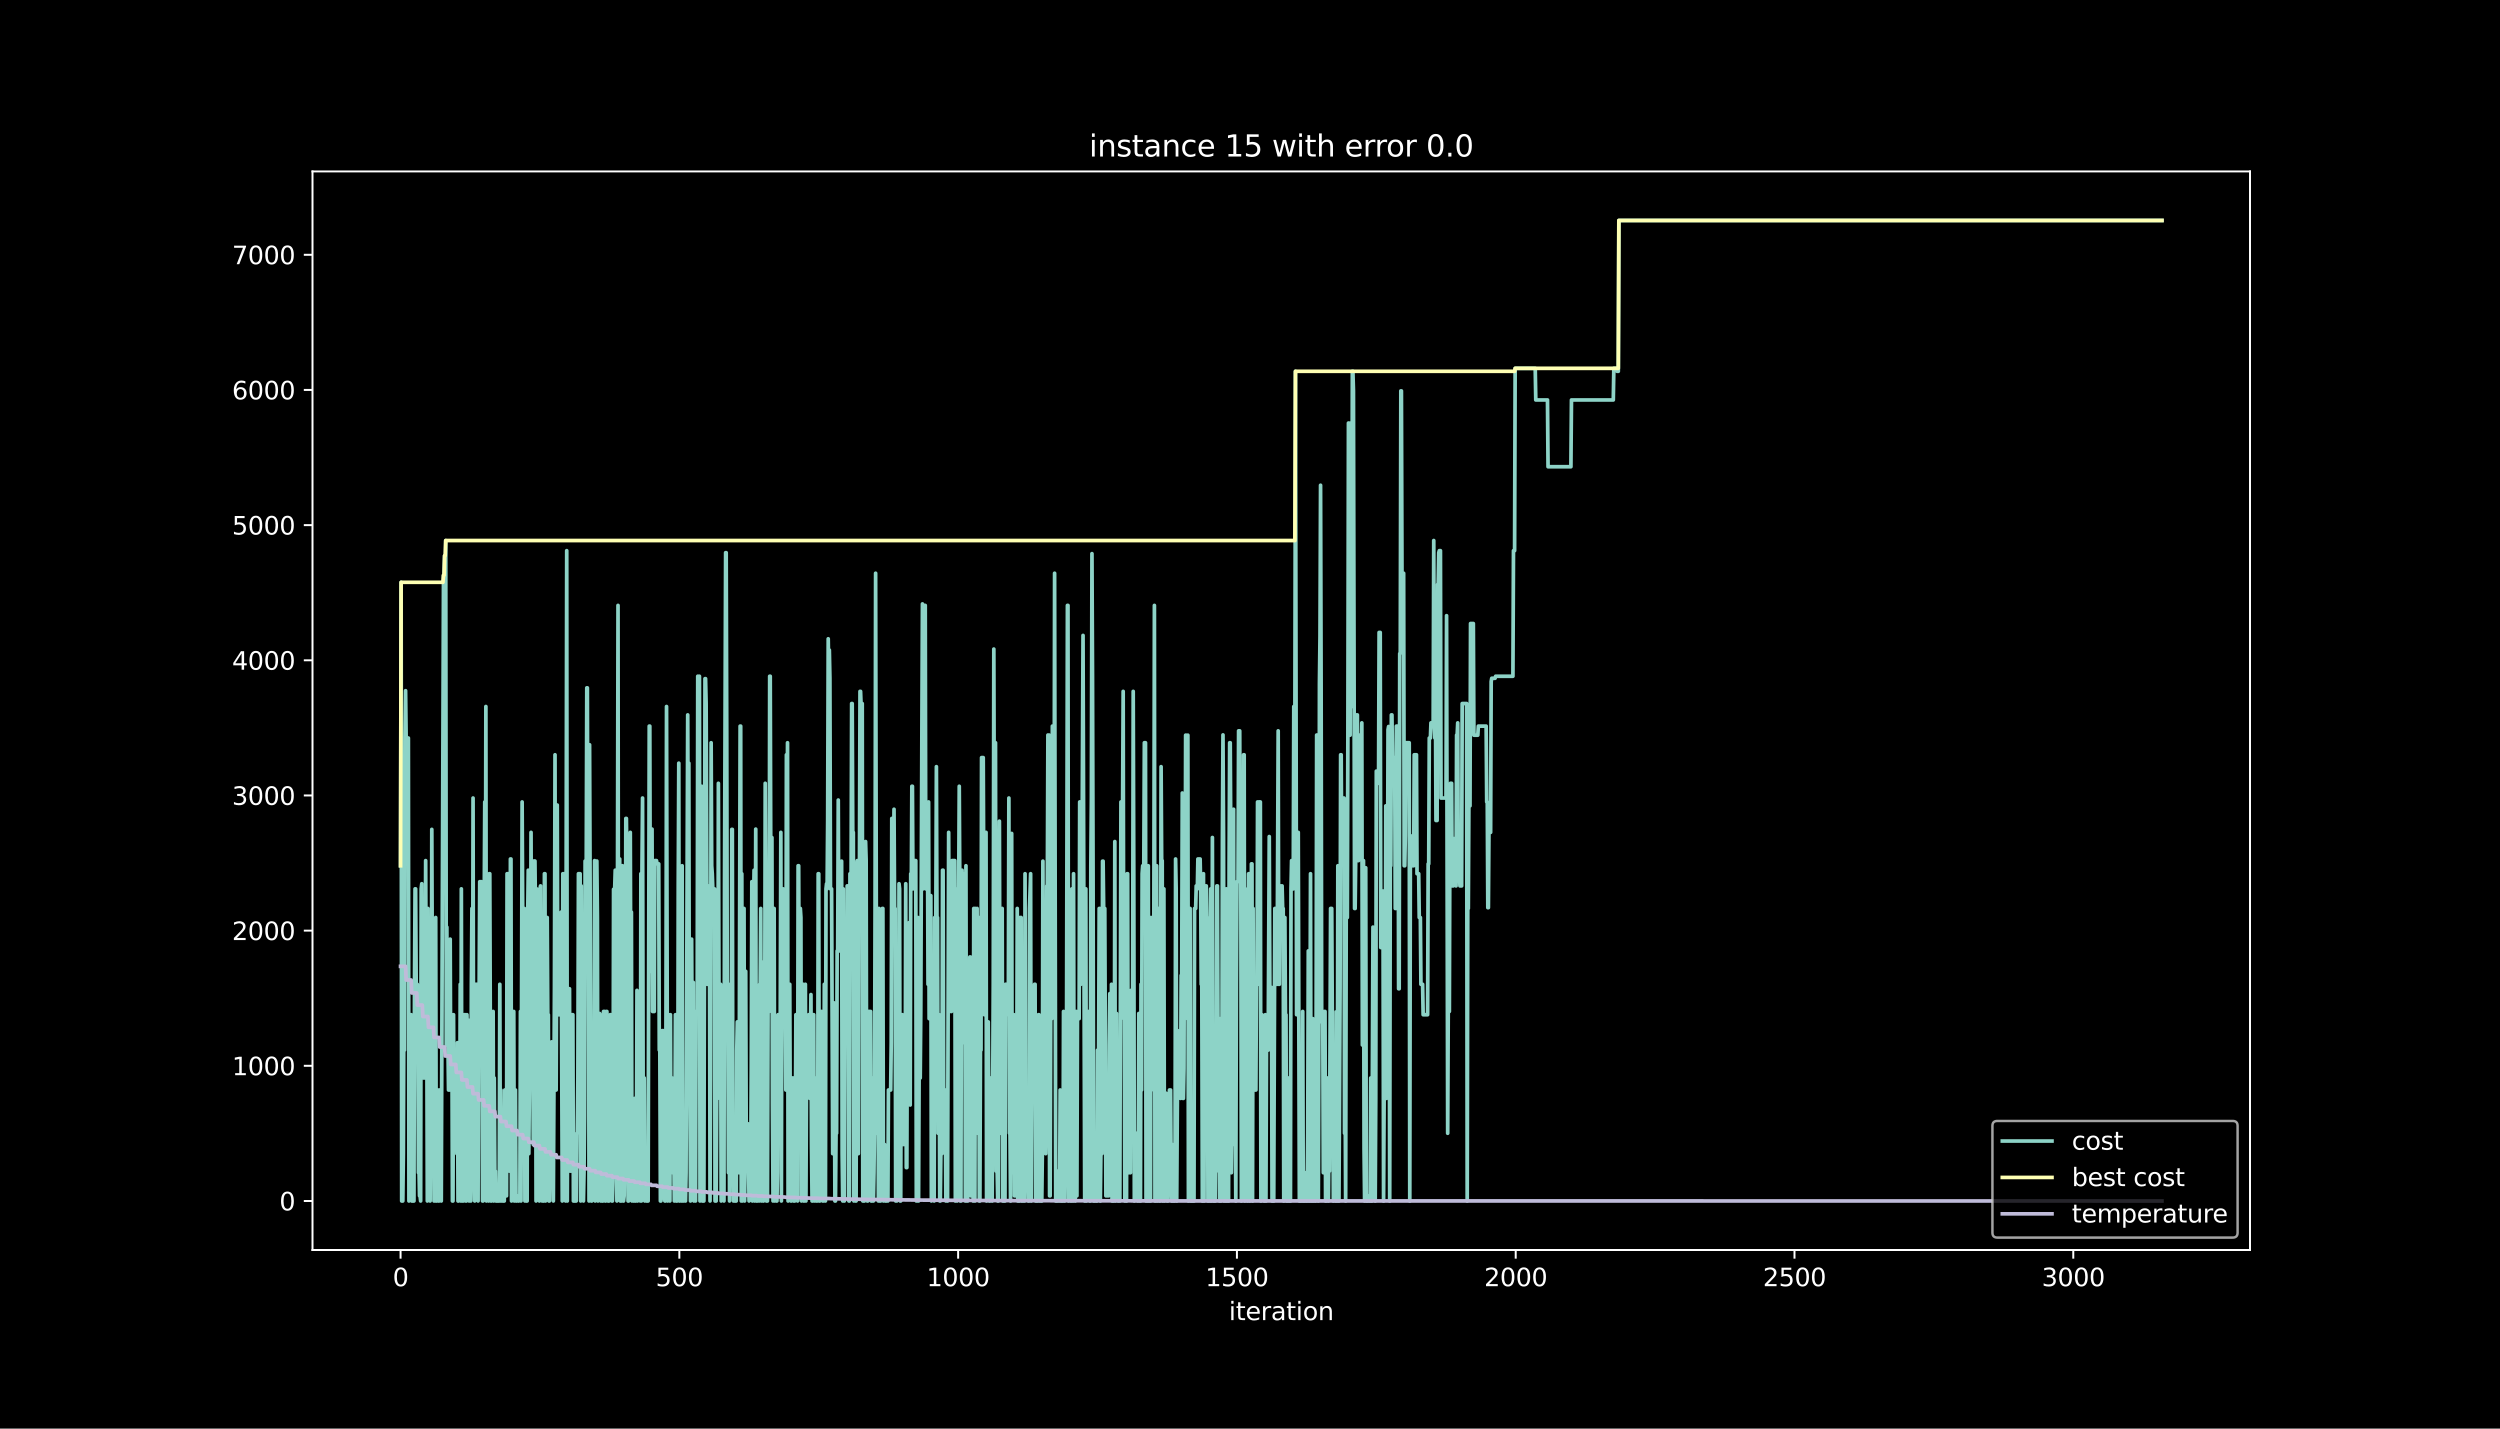<?xml version="1.0" encoding="utf-8" standalone="no"?>
<!DOCTYPE svg PUBLIC "-//W3C//DTD SVG 1.1//EN"
  "http://www.w3.org/Graphics/SVG/1.1/DTD/svg11.dtd">
<svg height="576pt" version="1.1" viewBox="0 0 1008 576" width="1008pt" xmlns="http://www.w3.org/2000/svg" xmlns:xlink="http://www.w3.org/1999/xlink">
 <defs>
  <style type="text/css">*{stroke-linecap:butt;stroke-linejoin:round;}</style>
 </defs>
 <g id="figure_1">
  <g id="patch_1">
   <path d="M 0 576 
L 1008 576 
L 1008 0 
L 0 0 
z
"/>
  </g>
  <g id="axes_1">
   <g id="patch_2">
    <path d="M 126 504 
L 907.2 504 
L 907.2 69.12 
L 126 69.12 
z
"/>
   </g>
   <g id="matplotlib.axis_1">
    <g id="xtick_1">
     <g id="line2d_1">
      <defs>
       <path d="M 0 0 
L 0 3.5 
" id="m917074d28f" style="stroke:#ffffff;stroke-width:0.8;"/>
      </defs>
      <g>
       <use style="fill:#ffffff;stroke:#ffffff;stroke-width:0.8;" x="161.509" xlink:href="#m917074d28f" y="504"/>
      </g>
     </g>
     <g id="text_1">
      <!-- 0 -->
      <g style="fill:#ffffff;" transform="translate(158.328 518.598)scale(0.1 -0.1)">
       <defs>
        <path d="M 2034 4250 
Q 1547 4250 1301 3770 
Q 1056 3291 1056 2328 
Q 1056 1369 1301 889 
Q 1547 409 2034 409 
Q 2525 409 2770 889 
Q 3016 1369 3016 2328 
Q 3016 3291 2770 3770 
Q 2525 4250 2034 4250 
z
M 2034 4750 
Q 2819 4750 3233 4129 
Q 3647 3509 3647 2328 
Q 3647 1150 3233 529 
Q 2819 -91 2034 -91 
Q 1250 -91 836 529 
Q 422 1150 422 2328 
Q 422 3509 836 4129 
Q 1250 4750 2034 4750 
z
" id="DejaVuSans-30" transform="scale(0.016)"/>
       </defs>
       <use xlink:href="#DejaVuSans-30"/>
      </g>
     </g>
    </g>
    <g id="xtick_2">
     <g id="line2d_2">
      <g>
       <use style="fill:#ffffff;stroke:#ffffff;stroke-width:0.8;" x="273.915" xlink:href="#m917074d28f" y="504"/>
      </g>
     </g>
     <g id="text_2">
      <!-- 500 -->
      <g style="fill:#ffffff;" transform="translate(264.371 518.598)scale(0.1 -0.1)">
       <defs>
        <path d="M 691 4666 
L 3169 4666 
L 3169 4134 
L 1269 4134 
L 1269 2991 
Q 1406 3038 1543 3061 
Q 1681 3084 1819 3084 
Q 2600 3084 3056 2656 
Q 3513 2228 3513 1497 
Q 3513 744 3044 326 
Q 2575 -91 1722 -91 
Q 1428 -91 1123 -41 
Q 819 9 494 109 
L 494 744 
Q 775 591 1075 516 
Q 1375 441 1709 441 
Q 2250 441 2565 725 
Q 2881 1009 2881 1497 
Q 2881 1984 2565 2268 
Q 2250 2553 1709 2553 
Q 1456 2553 1204 2497 
Q 953 2441 691 2322 
L 691 4666 
z
" id="DejaVuSans-35" transform="scale(0.016)"/>
       </defs>
       <use xlink:href="#DejaVuSans-35"/>
       <use x="63.623" xlink:href="#DejaVuSans-30"/>
       <use x="127.246" xlink:href="#DejaVuSans-30"/>
      </g>
     </g>
    </g>
    <g id="xtick_3">
     <g id="line2d_3">
      <g>
       <use style="fill:#ffffff;stroke:#ffffff;stroke-width:0.8;" x="386.321" xlink:href="#m917074d28f" y="504"/>
      </g>
     </g>
     <g id="text_3">
      <!-- 1000 -->
      <g style="fill:#ffffff;" transform="translate(373.596 518.598)scale(0.1 -0.1)">
       <defs>
        <path d="M 794 531 
L 1825 531 
L 1825 4091 
L 703 3866 
L 703 4441 
L 1819 4666 
L 2450 4666 
L 2450 531 
L 3481 531 
L 3481 0 
L 794 0 
L 794 531 
z
" id="DejaVuSans-31" transform="scale(0.016)"/>
       </defs>
       <use xlink:href="#DejaVuSans-31"/>
       <use x="63.623" xlink:href="#DejaVuSans-30"/>
       <use x="127.246" xlink:href="#DejaVuSans-30"/>
       <use x="190.869" xlink:href="#DejaVuSans-30"/>
      </g>
     </g>
    </g>
    <g id="xtick_4">
     <g id="line2d_4">
      <g>
       <use style="fill:#ffffff;stroke:#ffffff;stroke-width:0.8;" x="498.727" xlink:href="#m917074d28f" y="504"/>
      </g>
     </g>
     <g id="text_4">
      <!-- 1500 -->
      <g style="fill:#ffffff;" transform="translate(486.002 518.598)scale(0.1 -0.1)">
       <use xlink:href="#DejaVuSans-31"/>
       <use x="63.623" xlink:href="#DejaVuSans-35"/>
       <use x="127.246" xlink:href="#DejaVuSans-30"/>
       <use x="190.869" xlink:href="#DejaVuSans-30"/>
      </g>
     </g>
    </g>
    <g id="xtick_5">
     <g id="line2d_5">
      <g>
       <use style="fill:#ffffff;stroke:#ffffff;stroke-width:0.8;" x="611.134" xlink:href="#m917074d28f" y="504"/>
      </g>
     </g>
     <g id="text_5">
      <!-- 2000 -->
      <g style="fill:#ffffff;" transform="translate(598.409 518.598)scale(0.1 -0.1)">
       <defs>
        <path d="M 1228 531 
L 3431 531 
L 3431 0 
L 469 0 
L 469 531 
Q 828 903 1448 1529 
Q 2069 2156 2228 2338 
Q 2531 2678 2651 2914 
Q 2772 3150 2772 3378 
Q 2772 3750 2511 3984 
Q 2250 4219 1831 4219 
Q 1534 4219 1204 4116 
Q 875 4013 500 3803 
L 500 4441 
Q 881 4594 1212 4672 
Q 1544 4750 1819 4750 
Q 2544 4750 2975 4387 
Q 3406 4025 3406 3419 
Q 3406 3131 3298 2873 
Q 3191 2616 2906 2266 
Q 2828 2175 2409 1742 
Q 1991 1309 1228 531 
z
" id="DejaVuSans-32" transform="scale(0.016)"/>
       </defs>
       <use xlink:href="#DejaVuSans-32"/>
       <use x="63.623" xlink:href="#DejaVuSans-30"/>
       <use x="127.246" xlink:href="#DejaVuSans-30"/>
       <use x="190.869" xlink:href="#DejaVuSans-30"/>
      </g>
     </g>
    </g>
    <g id="xtick_6">
     <g id="line2d_6">
      <g>
       <use style="fill:#ffffff;stroke:#ffffff;stroke-width:0.8;" x="723.54" xlink:href="#m917074d28f" y="504"/>
      </g>
     </g>
     <g id="text_6">
      <!-- 2500 -->
      <g style="fill:#ffffff;" transform="translate(710.815 518.598)scale(0.1 -0.1)">
       <use xlink:href="#DejaVuSans-32"/>
       <use x="63.623" xlink:href="#DejaVuSans-35"/>
       <use x="127.246" xlink:href="#DejaVuSans-30"/>
       <use x="190.869" xlink:href="#DejaVuSans-30"/>
      </g>
     </g>
    </g>
    <g id="xtick_7">
     <g id="line2d_7">
      <g>
       <use style="fill:#ffffff;stroke:#ffffff;stroke-width:0.8;" x="835.946" xlink:href="#m917074d28f" y="504"/>
      </g>
     </g>
     <g id="text_7">
      <!-- 3000 -->
      <g style="fill:#ffffff;" transform="translate(823.221 518.598)scale(0.1 -0.1)">
       <defs>
        <path d="M 2597 2516 
Q 3050 2419 3304 2112 
Q 3559 1806 3559 1356 
Q 3559 666 3084 287 
Q 2609 -91 1734 -91 
Q 1441 -91 1130 -33 
Q 819 25 488 141 
L 488 750 
Q 750 597 1062 519 
Q 1375 441 1716 441 
Q 2309 441 2620 675 
Q 2931 909 2931 1356 
Q 2931 1769 2642 2001 
Q 2353 2234 1838 2234 
L 1294 2234 
L 1294 2753 
L 1863 2753 
Q 2328 2753 2575 2939 
Q 2822 3125 2822 3475 
Q 2822 3834 2567 4026 
Q 2313 4219 1838 4219 
Q 1578 4219 1281 4162 
Q 984 4106 628 3988 
L 628 4550 
Q 988 4650 1302 4700 
Q 1616 4750 1894 4750 
Q 2613 4750 3031 4423 
Q 3450 4097 3450 3541 
Q 3450 3153 3228 2886 
Q 3006 2619 2597 2516 
z
" id="DejaVuSans-33" transform="scale(0.016)"/>
       </defs>
       <use xlink:href="#DejaVuSans-33"/>
       <use x="63.623" xlink:href="#DejaVuSans-30"/>
       <use x="127.246" xlink:href="#DejaVuSans-30"/>
       <use x="190.869" xlink:href="#DejaVuSans-30"/>
      </g>
     </g>
    </g>
    <g id="text_8">
     <!-- iteration -->
     <g style="fill:#ffffff;" transform="translate(495.477 532.277)scale(0.1 -0.1)">
      <defs>
       <path d="M 603 3500 
L 1178 3500 
L 1178 0 
L 603 0 
L 603 3500 
z
M 603 4863 
L 1178 4863 
L 1178 4134 
L 603 4134 
L 603 4863 
z
" id="DejaVuSans-69" transform="scale(0.016)"/>
       <path d="M 1172 4494 
L 1172 3500 
L 2356 3500 
L 2356 3053 
L 1172 3053 
L 1172 1153 
Q 1172 725 1289 603 
Q 1406 481 1766 481 
L 2356 481 
L 2356 0 
L 1766 0 
Q 1100 0 847 248 
Q 594 497 594 1153 
L 594 3053 
L 172 3053 
L 172 3500 
L 594 3500 
L 594 4494 
L 1172 4494 
z
" id="DejaVuSans-74" transform="scale(0.016)"/>
       <path d="M 3597 1894 
L 3597 1613 
L 953 1613 
Q 991 1019 1311 708 
Q 1631 397 2203 397 
Q 2534 397 2845 478 
Q 3156 559 3463 722 
L 3463 178 
Q 3153 47 2828 -22 
Q 2503 -91 2169 -91 
Q 1331 -91 842 396 
Q 353 884 353 1716 
Q 353 2575 817 3079 
Q 1281 3584 2069 3584 
Q 2775 3584 3186 3129 
Q 3597 2675 3597 1894 
z
M 3022 2063 
Q 3016 2534 2758 2815 
Q 2500 3097 2075 3097 
Q 1594 3097 1305 2825 
Q 1016 2553 972 2059 
L 3022 2063 
z
" id="DejaVuSans-65" transform="scale(0.016)"/>
       <path d="M 2631 2963 
Q 2534 3019 2420 3045 
Q 2306 3072 2169 3072 
Q 1681 3072 1420 2755 
Q 1159 2438 1159 1844 
L 1159 0 
L 581 0 
L 581 3500 
L 1159 3500 
L 1159 2956 
Q 1341 3275 1631 3429 
Q 1922 3584 2338 3584 
Q 2397 3584 2469 3576 
Q 2541 3569 2628 3553 
L 2631 2963 
z
" id="DejaVuSans-72" transform="scale(0.016)"/>
       <path d="M 2194 1759 
Q 1497 1759 1228 1600 
Q 959 1441 959 1056 
Q 959 750 1161 570 
Q 1363 391 1709 391 
Q 2188 391 2477 730 
Q 2766 1069 2766 1631 
L 2766 1759 
L 2194 1759 
z
M 3341 1997 
L 3341 0 
L 2766 0 
L 2766 531 
Q 2569 213 2275 61 
Q 1981 -91 1556 -91 
Q 1019 -91 701 211 
Q 384 513 384 1019 
Q 384 1609 779 1909 
Q 1175 2209 1959 2209 
L 2766 2209 
L 2766 2266 
Q 2766 2663 2505 2880 
Q 2244 3097 1772 3097 
Q 1472 3097 1187 3025 
Q 903 2953 641 2809 
L 641 3341 
Q 956 3463 1253 3523 
Q 1550 3584 1831 3584 
Q 2591 3584 2966 3190 
Q 3341 2797 3341 1997 
z
" id="DejaVuSans-61" transform="scale(0.016)"/>
       <path d="M 1959 3097 
Q 1497 3097 1228 2736 
Q 959 2375 959 1747 
Q 959 1119 1226 758 
Q 1494 397 1959 397 
Q 2419 397 2687 759 
Q 2956 1122 2956 1747 
Q 2956 2369 2687 2733 
Q 2419 3097 1959 3097 
z
M 1959 3584 
Q 2709 3584 3137 3096 
Q 3566 2609 3566 1747 
Q 3566 888 3137 398 
Q 2709 -91 1959 -91 
Q 1206 -91 779 398 
Q 353 888 353 1747 
Q 353 2609 779 3096 
Q 1206 3584 1959 3584 
z
" id="DejaVuSans-6f" transform="scale(0.016)"/>
       <path d="M 3513 2113 
L 3513 0 
L 2938 0 
L 2938 2094 
Q 2938 2591 2744 2837 
Q 2550 3084 2163 3084 
Q 1697 3084 1428 2787 
Q 1159 2491 1159 1978 
L 1159 0 
L 581 0 
L 581 3500 
L 1159 3500 
L 1159 2956 
Q 1366 3272 1645 3428 
Q 1925 3584 2291 3584 
Q 2894 3584 3203 3211 
Q 3513 2838 3513 2113 
z
" id="DejaVuSans-6e" transform="scale(0.016)"/>
      </defs>
      <use xlink:href="#DejaVuSans-69"/>
      <use x="27.783" xlink:href="#DejaVuSans-74"/>
      <use x="66.992" xlink:href="#DejaVuSans-65"/>
      <use x="128.516" xlink:href="#DejaVuSans-72"/>
      <use x="169.629" xlink:href="#DejaVuSans-61"/>
      <use x="230.908" xlink:href="#DejaVuSans-74"/>
      <use x="270.117" xlink:href="#DejaVuSans-69"/>
      <use x="297.9" xlink:href="#DejaVuSans-6f"/>
      <use x="359.082" xlink:href="#DejaVuSans-6e"/>
     </g>
    </g>
   </g>
   <g id="matplotlib.axis_2">
    <g id="ytick_1">
     <g id="line2d_8">
      <defs>
       <path d="M 0 0 
L -3.5 0 
" id="m3ecc10e2f6" style="stroke:#ffffff;stroke-width:0.8;"/>
      </defs>
      <g>
       <use style="fill:#ffffff;stroke:#ffffff;stroke-width:0.8;" x="126" xlink:href="#m3ecc10e2f6" y="484.233"/>
      </g>
     </g>
     <g id="text_9">
      <!-- 0 -->
      <g style="fill:#ffffff;" transform="translate(112.638 488.032)scale(0.1 -0.1)">
       <use xlink:href="#DejaVuSans-30"/>
      </g>
     </g>
    </g>
    <g id="ytick_2">
     <g id="line2d_9">
      <g>
       <use style="fill:#ffffff;stroke:#ffffff;stroke-width:0.8;" x="126" xlink:href="#m3ecc10e2f6" y="429.732"/>
      </g>
     </g>
     <g id="text_10">
      <!-- 1000 -->
      <g style="fill:#ffffff;" transform="translate(93.55 433.532)scale(0.1 -0.1)">
       <use xlink:href="#DejaVuSans-31"/>
       <use x="63.623" xlink:href="#DejaVuSans-30"/>
       <use x="127.246" xlink:href="#DejaVuSans-30"/>
       <use x="190.869" xlink:href="#DejaVuSans-30"/>
      </g>
     </g>
    </g>
    <g id="ytick_3">
     <g id="line2d_10">
      <g>
       <use style="fill:#ffffff;stroke:#ffffff;stroke-width:0.8;" x="126" xlink:href="#m3ecc10e2f6" y="375.232"/>
      </g>
     </g>
     <g id="text_11">
      <!-- 2000 -->
      <g style="fill:#ffffff;" transform="translate(93.55 379.031)scale(0.1 -0.1)">
       <use xlink:href="#DejaVuSans-32"/>
       <use x="63.623" xlink:href="#DejaVuSans-30"/>
       <use x="127.246" xlink:href="#DejaVuSans-30"/>
       <use x="190.869" xlink:href="#DejaVuSans-30"/>
      </g>
     </g>
    </g>
    <g id="ytick_4">
     <g id="line2d_11">
      <g>
       <use style="fill:#ffffff;stroke:#ffffff;stroke-width:0.8;" x="126" xlink:href="#m3ecc10e2f6" y="320.732"/>
      </g>
     </g>
     <g id="text_12">
      <!-- 3000 -->
      <g style="fill:#ffffff;" transform="translate(93.55 324.531)scale(0.1 -0.1)">
       <use xlink:href="#DejaVuSans-33"/>
       <use x="63.623" xlink:href="#DejaVuSans-30"/>
       <use x="127.246" xlink:href="#DejaVuSans-30"/>
       <use x="190.869" xlink:href="#DejaVuSans-30"/>
      </g>
     </g>
    </g>
    <g id="ytick_5">
     <g id="line2d_12">
      <g>
       <use style="fill:#ffffff;stroke:#ffffff;stroke-width:0.8;" x="126" xlink:href="#m3ecc10e2f6" y="266.231"/>
      </g>
     </g>
     <g id="text_13">
      <!-- 4000 -->
      <g style="fill:#ffffff;" transform="translate(93.55 270.031)scale(0.1 -0.1)">
       <defs>
        <path d="M 2419 4116 
L 825 1625 
L 2419 1625 
L 2419 4116 
z
M 2253 4666 
L 3047 4666 
L 3047 1625 
L 3713 1625 
L 3713 1100 
L 3047 1100 
L 3047 0 
L 2419 0 
L 2419 1100 
L 313 1100 
L 313 1709 
L 2253 4666 
z
" id="DejaVuSans-34" transform="scale(0.016)"/>
       </defs>
       <use xlink:href="#DejaVuSans-34"/>
       <use x="63.623" xlink:href="#DejaVuSans-30"/>
       <use x="127.246" xlink:href="#DejaVuSans-30"/>
       <use x="190.869" xlink:href="#DejaVuSans-30"/>
      </g>
     </g>
    </g>
    <g id="ytick_6">
     <g id="line2d_13">
      <g>
       <use style="fill:#ffffff;stroke:#ffffff;stroke-width:0.8;" x="126" xlink:href="#m3ecc10e2f6" y="211.731"/>
      </g>
     </g>
     <g id="text_14">
      <!-- 5000 -->
      <g style="fill:#ffffff;" transform="translate(93.55 215.53)scale(0.1 -0.1)">
       <use xlink:href="#DejaVuSans-35"/>
       <use x="63.623" xlink:href="#DejaVuSans-30"/>
       <use x="127.246" xlink:href="#DejaVuSans-30"/>
       <use x="190.869" xlink:href="#DejaVuSans-30"/>
      </g>
     </g>
    </g>
    <g id="ytick_7">
     <g id="line2d_14">
      <g>
       <use style="fill:#ffffff;stroke:#ffffff;stroke-width:0.8;" x="126" xlink:href="#m3ecc10e2f6" y="157.231"/>
      </g>
     </g>
     <g id="text_15">
      <!-- 6000 -->
      <g style="fill:#ffffff;" transform="translate(93.55 161.03)scale(0.1 -0.1)">
       <defs>
        <path d="M 2113 2584 
Q 1688 2584 1439 2293 
Q 1191 2003 1191 1497 
Q 1191 994 1439 701 
Q 1688 409 2113 409 
Q 2538 409 2786 701 
Q 3034 994 3034 1497 
Q 3034 2003 2786 2293 
Q 2538 2584 2113 2584 
z
M 3366 4563 
L 3366 3988 
Q 3128 4100 2886 4159 
Q 2644 4219 2406 4219 
Q 1781 4219 1451 3797 
Q 1122 3375 1075 2522 
Q 1259 2794 1537 2939 
Q 1816 3084 2150 3084 
Q 2853 3084 3261 2657 
Q 3669 2231 3669 1497 
Q 3669 778 3244 343 
Q 2819 -91 2113 -91 
Q 1303 -91 875 529 
Q 447 1150 447 2328 
Q 447 3434 972 4092 
Q 1497 4750 2381 4750 
Q 2619 4750 2861 4703 
Q 3103 4656 3366 4563 
z
" id="DejaVuSans-36" transform="scale(0.016)"/>
       </defs>
       <use xlink:href="#DejaVuSans-36"/>
       <use x="63.623" xlink:href="#DejaVuSans-30"/>
       <use x="127.246" xlink:href="#DejaVuSans-30"/>
       <use x="190.869" xlink:href="#DejaVuSans-30"/>
      </g>
     </g>
    </g>
    <g id="ytick_8">
     <g id="line2d_15">
      <g>
       <use style="fill:#ffffff;stroke:#ffffff;stroke-width:0.8;" x="126" xlink:href="#m3ecc10e2f6" y="102.73"/>
      </g>
     </g>
     <g id="text_16">
      <!-- 7000 -->
      <g style="fill:#ffffff;" transform="translate(93.55 106.53)scale(0.1 -0.1)">
       <defs>
        <path d="M 525 4666 
L 3525 4666 
L 3525 4397 
L 1831 0 
L 1172 0 
L 2766 4134 
L 525 4134 
L 525 4666 
z
" id="DejaVuSans-37" transform="scale(0.016)"/>
       </defs>
       <use xlink:href="#DejaVuSans-37"/>
       <use x="63.623" xlink:href="#DejaVuSans-30"/>
       <use x="127.246" xlink:href="#DejaVuSans-30"/>
       <use x="190.869" xlink:href="#DejaVuSans-30"/>
      </g>
     </g>
    </g>
   </g>
   <g id="line2d_16">
    <path clip-path="url(#p32b791a7d7)" d="M 161.509 349.072 
L 161.734 234.785 
L 161.959 484.233 
L 162.408 484.233 
L 162.633 465.158 
L 162.858 404.335 
L 163.083 423.41 
L 163.308 297.569 
L 163.532 278.494 
L 163.757 297.569 
L 164.656 297.569 
L 164.881 484.233 
L 165.106 439.488 
L 165.331 482.162 
L 165.556 409.131 
L 165.781 409.131 
L 166.005 484.233 
L 166.905 484.233 
L 167.129 396.869 
L 167.354 358.391 
L 167.579 358.391 
L 167.804 396.869 
L 168.253 396.869 
L 168.478 409.131 
L 168.703 472.842 
L 168.928 470.771 
L 169.153 482.162 
L 169.378 482.162 
L 169.602 484.233 
L 169.827 358.391 
L 170.052 356.32 
L 170.277 421.339 
L 170.502 373.815 
L 170.726 434.637 
L 171.176 434.637 
L 171.401 407.823 
L 171.626 347.001 
L 171.85 407.823 
L 172.075 407.823 
L 172.3 484.233 
L 172.525 366.294 
L 172.75 439.488 
L 172.975 439.488 
L 173.199 369.946 
L 173.424 484.233 
L 173.649 439.488 
L 173.874 461.452 
L 174.099 334.411 
L 174.323 396.869 
L 174.548 407.823 
L 174.773 407.823 
L 174.998 484.233 
L 175.223 434.637 
L 175.447 484.233 
L 175.672 369.946 
L 175.897 484.233 
L 176.122 484.233 
L 176.347 439.488 
L 176.572 439.488 
L 176.796 484.233 
L 177.021 484.233 
L 177.246 439.488 
L 177.696 439.488 
L 177.92 484.233 
L 178.37 361.116 
L 178.82 231.951 
L 179.044 231.951 
L 179.269 224.048 
L 179.494 349.889 
L 179.719 217.944 
L 179.944 421.339 
L 180.169 373.815 
L 180.393 421.339 
L 180.618 421.339 
L 180.843 439.488 
L 181.293 439.488 
L 181.517 378.666 
L 181.742 439.488 
L 182.192 409.131 
L 182.417 484.233 
L 182.641 484.233 
L 182.866 409.131 
L 183.091 456.928 
L 183.316 437.853 
L 183.766 437.853 
L 184.215 465.158 
L 184.44 420.413 
L 184.665 484.233 
L 184.89 484.233 
L 185.114 472.188 
L 185.339 472.188 
L 185.564 396.869 
L 185.789 484.233 
L 186.014 358.391 
L 186.238 484.233 
L 186.463 484.233 
L 186.688 456.928 
L 186.913 484.233 
L 187.138 409.131 
L 187.587 409.131 
L 187.812 484.233 
L 188.037 484.233 
L 188.262 409.131 
L 188.487 423.41 
L 188.711 423.41 
L 188.936 411.366 
L 189.161 484.233 
L 189.386 439.488 
L 189.611 439.488 
L 189.835 484.233 
L 190.06 396.869 
L 190.285 366.294 
L 190.51 456.928 
L 190.735 321.767 
L 190.959 456.928 
L 191.409 484.233 
L 191.634 396.869 
L 192.533 396.869 
L 192.758 484.233 
L 192.983 407.823 
L 193.208 396.869 
L 193.432 355.503 
L 194.107 355.503 
L 194.332 396.869 
L 194.556 484.233 
L 194.781 484.233 
L 195.231 365.967 
L 195.456 323.348 
L 195.681 410.712 
L 195.905 284.87 
L 196.13 484.233 
L 196.355 482.162 
L 196.805 482.162 
L 197.029 484.233 
L 197.254 352.287 
L 197.479 352.287 
L 197.929 484.233 
L 198.153 484.233 
L 198.378 482.162 
L 198.603 482.162 
L 198.828 407.823 
L 199.053 484.233 
L 199.278 434.637 
L 199.502 472.188 
L 199.727 472.188 
L 199.952 484.233 
L 201.301 484.233 
L 201.526 396.869 
L 201.75 484.233 
L 201.975 439.488 
L 202.2 484.233 
L 202.425 461.452 
L 202.65 484.233 
L 203.324 484.233 
L 203.549 439.488 
L 203.999 439.488 
L 204.223 482.162 
L 204.448 352.287 
L 205.123 352.287 
L 205.347 472.188 
L 205.572 472.188 
L 205.797 346.347 
L 206.022 346.347 
L 206.247 484.233 
L 206.472 461.452 
L 206.921 461.452 
L 207.146 407.823 
L 207.371 484.233 
L 207.596 439.488 
L 207.82 439.488 
L 208.045 484.233 
L 208.27 484.233 
L 208.495 482.162 
L 208.72 482.162 
L 208.944 484.233 
L 209.169 484.233 
L 209.394 482.162 
L 209.619 482.162 
L 209.844 407.823 
L 210.069 484.233 
L 210.518 323.348 
L 210.743 366.294 
L 211.417 366.294 
L 211.642 484.233 
L 211.867 409.131 
L 212.092 484.233 
L 212.541 484.233 
L 212.766 369.946 
L 212.991 350.87 
L 213.216 465.158 
L 213.666 409.131 
L 213.89 409.131 
L 214.115 335.61 
L 214.34 409.131 
L 214.79 409.131 
L 215.014 461.452 
L 215.239 347.164 
L 215.689 347.164 
L 215.914 369.946 
L 216.138 484.233 
L 216.363 358.391 
L 216.588 434.637 
L 217.263 434.637 
L 217.487 484.233 
L 217.712 358.391 
L 217.937 357.192 
L 218.162 409.131 
L 218.387 409.131 
L 218.611 484.233 
L 218.836 482.162 
L 219.061 484.233 
L 219.286 484.233 
L 219.511 352.287 
L 219.735 352.287 
L 219.96 484.233 
L 220.185 369.946 
L 220.635 369.946 
L 220.86 409.131 
L 221.084 409.131 
L 221.309 484.233 
L 221.534 484.233 
L 221.759 461.452 
L 222.208 461.452 
L 222.433 420.086 
L 222.658 442.867 
L 222.883 442.867 
L 223.108 484.233 
L 223.557 398.122 
L 223.782 304.327 
L 224.007 439.488 
L 224.232 439.488 
L 224.681 324.601 
L 224.906 409.131 
L 226.03 409.131 
L 226.255 367.766 
L 226.705 484.233 
L 226.929 352.287 
L 227.154 409.131 
L 227.379 352.287 
L 227.829 352.287 
L 228.054 484.233 
L 228.503 222.032 
L 228.728 484.233 
L 228.953 410.712 
L 229.178 410.712 
L 229.402 398.667 
L 229.627 398.667 
L 229.852 472.188 
L 230.302 472.188 
L 230.526 409.131 
L 230.976 409.131 
L 231.201 484.233 
L 232.325 484.233 
L 232.55 456.928 
L 232.775 456.928 
L 232.999 434.147 
L 233.224 352.287 
L 233.899 352.287 
L 234.123 484.233 
L 234.348 357.192 
L 234.573 439.488 
L 234.798 409.131 
L 235.023 409.131 
L 235.248 484.233 
L 235.472 472.842 
L 235.697 450.061 
L 235.922 347.164 
L 236.147 350.87 
L 236.372 350.87 
L 236.596 277.349 
L 236.821 277.349 
L 237.046 365.967 
L 237.271 365.967 
L 237.496 484.233 
L 237.72 300.294 
L 238.395 484.233 
L 238.62 484.233 
L 238.844 472.842 
L 239.519 472.842 
L 239.744 347.001 
L 239.969 484.233 
L 240.418 461.452 
L 240.643 347.164 
L 240.868 369.946 
L 241.093 484.233 
L 241.317 410.712 
L 241.542 410.712 
L 241.767 408.641 
L 241.992 409.131 
L 242.217 484.233 
L 242.441 442.867 
L 242.666 484.233 
L 243.116 484.233 
L 243.341 407.823 
L 243.79 407.823 
L 244.015 484.233 
L 244.24 484.233 
L 244.465 407.823 
L 244.69 407.823 
L 244.914 423.41 
L 245.139 484.233 
L 245.589 484.233 
L 245.814 456.928 
L 246.038 409.131 
L 246.263 409.131 
L 246.488 461.452 
L 246.713 484.233 
L 246.938 484.233 
L 247.163 472.842 
L 247.387 358.555 
L 247.837 358.555 
L 248.062 350.87 
L 248.287 350.87 
L 248.511 465.158 
L 248.736 484.233 
L 249.186 244.104 
L 249.411 472.188 
L 249.635 472.188 
L 249.86 346.347 
L 250.085 484.233 
L 250.535 484.233 
L 250.76 349.072 
L 250.984 349.072 
L 251.209 484.233 
L 251.434 484.233 
L 251.659 482.162 
L 251.884 463.087 
L 252.108 463.087 
L 252.333 329.997 
L 252.558 329.997 
L 252.783 349.072 
L 253.008 349.072 
L 253.232 484.233 
L 253.457 484.233 
L 253.682 410.712 
L 253.907 399.321 
L 254.132 335.61 
L 254.357 409.131 
L 254.581 367.766 
L 254.806 484.233 
L 255.031 465.158 
L 255.256 463.087 
L 255.481 484.233 
L 255.705 484.233 
L 255.93 442.867 
L 256.155 484.233 
L 256.38 484.233 
L 256.605 472.842 
L 256.829 399.321 
L 257.054 484.233 
L 257.279 465.158 
L 257.504 465.158 
L 257.729 407.823 
L 257.954 434.637 
L 258.178 484.233 
L 258.403 352.287 
L 258.628 484.233 
L 258.853 349.072 
L 259.078 321.767 
L 259.302 434.637 
L 259.752 434.637 
L 259.977 484.233 
L 260.202 482.162 
L 260.426 472.188 
L 260.651 484.233 
L 261.326 484.233 
L 261.775 292.773 
L 262 292.773 
L 262.225 391.637 
L 262.45 391.637 
L 262.675 389.566 
L 262.899 334.302 
L 263.124 407.823 
L 263.799 407.823 
L 264.023 347.001 
L 264.698 347.001 
L 264.923 348.309 
L 265.597 348.309 
L 265.822 423.41 
L 266.047 423.41 
L 266.272 484.233 
L 266.496 484.233 
L 266.721 434.637 
L 266.946 415.562 
L 267.396 415.562 
L 267.62 434.637 
L 267.845 482.162 
L 268.07 484.233 
L 268.295 484.233 
L 268.52 410.712 
L 268.745 284.87 
L 269.194 484.233 
L 269.419 482.162 
L 269.644 409.131 
L 269.869 461.452 
L 270.093 484.233 
L 270.318 409.131 
L 270.543 472.842 
L 270.768 434.637 
L 270.993 434.637 
L 271.217 472.842 
L 271.442 450.061 
L 271.667 461.452 
L 271.892 484.233 
L 272.117 461.452 
L 272.342 409.131 
L 272.566 484.233 
L 273.016 484.233 
L 273.241 482.162 
L 273.466 357.192 
L 273.69 307.706 
L 273.915 484.233 
L 274.14 484.233 
L 274.365 456.928 
L 274.59 456.928 
L 274.814 484.233 
L 275.039 349.072 
L 275.264 484.233 
L 275.489 461.452 
L 275.714 484.233 
L 275.939 472.842 
L 276.163 472.842 
L 276.388 484.233 
L 276.613 472.842 
L 277.287 288.25 
L 277.512 349.072 
L 277.737 307.706 
L 277.962 442.867 
L 278.187 440.796 
L 278.411 484.233 
L 278.861 378.666 
L 279.086 423.41 
L 279.311 400.629 
L 279.536 396.106 
L 279.76 484.233 
L 279.985 472.188 
L 280.21 407.823 
L 280.435 484.233 
L 280.66 407.823 
L 281.109 407.823 
L 281.334 272.662 
L 281.559 349.072 
L 281.784 272.662 
L 282.008 272.662 
L 282.233 484.233 
L 282.458 358.391 
L 282.683 358.391 
L 282.908 317.026 
L 283.133 484.233 
L 283.807 484.233 
L 284.257 273.643 
L 284.481 273.643 
L 284.706 283.671 
L 285.156 396.869 
L 285.381 366.294 
L 285.605 357.192 
L 286.055 357.192 
L 286.28 484.233 
L 286.505 434.637 
L 286.729 299.477 
L 286.954 349.072 
L 287.179 352.287 
L 287.404 358.391 
L 288.078 358.391 
L 288.303 484.233 
L 288.753 484.233 
L 288.978 442.867 
L 289.202 369.346 
L 289.427 442.867 
L 289.652 315.827 
L 289.877 396.869 
L 290.551 396.869 
L 290.776 484.233 
L 291.001 472.842 
L 291.451 472.842 
L 291.675 409.131 
L 291.9 484.233 
L 292.125 357.192 
L 292.575 222.849 
L 292.799 222.849 
L 293.024 296.37 
L 293.249 409.131 
L 293.474 409.131 
L 293.699 472.842 
L 293.923 409.131 
L 294.148 484.233 
L 294.373 396.869 
L 294.598 461.452 
L 294.823 461.452 
L 295.048 334.411 
L 295.272 334.411 
L 295.497 461.452 
L 295.722 484.233 
L 295.947 482.162 
L 296.172 484.233 
L 296.846 484.233 
L 297.071 423.41 
L 297.296 412.02 
L 297.52 445.537 
L 297.745 445.537 
L 297.97 472.842 
L 298.42 292.773 
L 298.645 292.773 
L 298.869 484.233 
L 299.094 352.287 
L 299.319 484.233 
L 299.544 366.294 
L 299.993 366.294 
L 300.218 484.233 
L 300.443 465.158 
L 300.668 391.637 
L 300.893 465.158 
L 301.342 465.158 
L 301.567 453.113 
L 302.017 484.233 
L 302.242 472.842 
L 302.691 472.842 
L 302.916 431.476 
L 303.141 355.503 
L 303.366 484.233 
L 303.59 369.946 
L 303.815 369.946 
L 304.04 350.87 
L 304.265 484.233 
L 304.714 334.302 
L 304.939 484.233 
L 305.389 484.233 
L 305.614 407.823 
L 305.839 407.823 
L 306.063 484.233 
L 306.288 396.869 
L 306.513 396.869 
L 306.738 366.294 
L 306.963 484.233 
L 307.187 410.712 
L 307.412 387.931 
L 307.637 484.233 
L 307.862 484.233 
L 308.087 442.867 
L 308.311 431.476 
L 308.536 315.827 
L 308.761 357.192 
L 308.986 484.233 
L 309.436 484.233 
L 309.66 407.823 
L 310.11 407.823 
L 310.335 272.662 
L 310.56 272.662 
L 310.784 349.072 
L 311.009 337.681 
L 311.234 337.681 
L 311.459 445.537 
L 311.684 484.233 
L 312.133 366.294 
L 312.358 484.233 
L 312.583 472.842 
L 312.808 472.842 
L 313.033 484.233 
L 313.257 484.233 
L 313.482 472.842 
L 313.707 409.131 
L 314.606 409.131 
L 314.831 335.61 
L 315.056 484.233 
L 315.281 358.391 
L 315.73 358.391 
L 315.955 407.823 
L 316.63 407.823 
L 316.854 439.488 
L 317.079 304.327 
L 317.304 349.072 
L 317.529 299.477 
L 317.754 484.233 
L 317.978 482.162 
L 318.203 396.869 
L 318.428 396.869 
L 318.653 461.452 
L 318.878 484.233 
L 319.102 484.233 
L 319.327 434.637 
L 319.777 434.637 
L 320.002 484.233 
L 320.451 484.233 
L 320.676 465.158 
L 320.901 409.131 
L 321.351 409.131 
L 321.575 484.233 
L 321.8 349.072 
L 322.025 349.072 
L 322.25 409.131 
L 322.475 409.131 
L 322.699 366.294 
L 322.924 369.946 
L 323.149 484.233 
L 323.374 439.488 
L 323.599 439.488 
L 323.824 396.869 
L 324.048 484.233 
L 324.273 484.233 
L 324.498 461.452 
L 324.723 396.869 
L 324.948 484.233 
L 325.172 434.637 
L 325.847 434.637 
L 326.072 409.131 
L 326.296 409.131 
L 326.521 442.867 
L 326.971 401.011 
L 327.196 461.452 
L 327.421 484.233 
L 327.645 484.233 
L 327.87 409.131 
L 328.095 409.131 
L 328.32 484.233 
L 328.545 434.637 
L 328.769 434.637 
L 328.994 484.233 
L 329.219 484.233 
L 329.444 434.637 
L 329.669 484.233 
L 329.893 352.287 
L 330.118 352.287 
L 330.343 484.233 
L 330.568 484.233 
L 330.793 407.823 
L 331.242 407.823 
L 331.692 484.233 
L 331.917 461.452 
L 332.142 484.233 
L 332.366 396.869 
L 332.816 484.233 
L 333.041 358.391 
L 333.266 356.32 
L 333.49 358.391 
L 333.715 331.087 
L 333.94 257.566 
L 334.165 272.826 
L 334.39 262.089 
L 334.615 273.48 
L 334.839 358.391 
L 335.289 358.391 
L 335.739 465.158 
L 335.963 404.335 
L 336.188 404.335 
L 336.413 423.41 
L 336.638 484.233 
L 336.863 484.233 
L 337.087 456.928 
L 337.312 456.928 
L 337.537 383.407 
L 337.762 383.407 
L 337.987 322.585 
L 338.212 383.407 
L 338.436 383.407 
L 338.661 364.332 
L 339.111 364.332 
L 339.336 347.219 
L 339.56 465.158 
L 339.785 484.233 
L 340.01 358.391 
L 340.235 484.233 
L 340.46 484.233 
L 340.684 409.131 
L 341.359 409.131 
L 341.584 357.192 
L 342.033 357.192 
L 342.258 484.233 
L 342.483 484.233 
L 342.708 352.287 
L 342.933 352.287 
L 343.157 357.192 
L 343.382 283.671 
L 343.607 283.671 
L 343.832 335.61 
L 344.057 335.61 
L 344.281 484.233 
L 344.506 442.867 
L 344.731 442.867 
L 344.956 484.233 
L 345.181 484.233 
L 345.405 349.072 
L 345.63 347.001 
L 346.08 465.158 
L 346.305 352.287 
L 346.53 352.287 
L 346.754 278.766 
L 346.979 278.766 
L 347.204 284.87 
L 347.429 283.671 
L 347.654 283.671 
L 347.878 484.233 
L 348.553 484.233 
L 348.778 465.158 
L 349.002 339.316 
L 349.227 347.001 
L 349.452 472.842 
L 349.677 484.233 
L 349.902 484.233 
L 350.127 407.823 
L 351.026 407.823 
L 351.251 484.233 
L 351.7 484.233 
L 351.925 434.637 
L 352.15 484.233 
L 352.375 472.842 
L 352.599 453.767 
L 352.824 366.294 
L 353.049 231.133 
L 353.499 456.928 
L 353.724 456.928 
L 353.948 396.106 
L 354.173 484.233 
L 354.398 366.294 
L 354.623 484.233 
L 355.072 484.233 
L 355.297 461.452 
L 355.522 461.452 
L 355.747 366.294 
L 355.972 366.294 
L 356.196 484.233 
L 356.421 461.452 
L 356.646 461.452 
L 356.871 484.233 
L 357.545 484.233 
L 357.77 465.158 
L 357.995 484.233 
L 358.22 439.488 
L 359.119 439.488 
L 359.344 420.413 
L 359.569 329.997 
L 360.018 329.997 
L 360.243 349.072 
L 360.468 326.291 
L 360.693 366.294 
L 360.918 366.294 
L 361.142 484.233 
L 361.367 410.712 
L 361.592 484.233 
L 361.817 482.162 
L 362.042 408.641 
L 362.266 482.162 
L 362.491 356.32 
L 362.716 358.391 
L 362.941 484.233 
L 363.166 484.233 
L 363.39 409.131 
L 363.84 409.131 
L 364.065 461.452 
L 364.515 461.452 
L 364.739 449.407 
L 364.964 459.381 
L 365.189 356.32 
L 365.414 470.771 
L 365.639 470.771 
L 365.863 399.321 
L 366.313 399.321 
L 366.538 372.017 
L 366.763 372.017 
L 366.987 445.537 
L 367.212 352.287 
L 367.437 358.391 
L 367.662 317.026 
L 367.887 317.026 
L 368.112 358.391 
L 368.336 347.001 
L 369.236 347.001 
L 369.46 484.233 
L 369.685 409.131 
L 369.91 484.233 
L 370.135 369.946 
L 370.36 484.233 
L 370.584 434.637 
L 371.034 434.637 
L 371.259 407.823 
L 371.709 292.937 
L 371.933 243.505 
L 372.158 358.391 
L 372.383 244.104 
L 373.057 244.104 
L 373.282 358.391 
L 373.732 358.391 
L 373.957 335.61 
L 374.181 396.869 
L 374.406 323.348 
L 374.631 410.712 
L 374.856 410.712 
L 375.081 361.116 
L 375.306 361.116 
L 375.53 484.233 
L 375.755 482.162 
L 375.98 408.641 
L 376.43 408.641 
L 376.654 484.233 
L 376.879 369.946 
L 377.329 369.946 
L 377.554 309.123 
L 377.778 369.946 
L 378.003 369.946 
L 378.228 456.928 
L 378.453 409.131 
L 378.678 409.131 
L 378.903 484.233 
L 379.127 484.233 
L 379.352 465.158 
L 379.802 465.158 
L 380.027 350.87 
L 380.251 350.87 
L 380.476 439.488 
L 381.151 439.488 
L 381.375 484.233 
L 381.6 439.488 
L 381.825 484.233 
L 382.05 484.233 
L 382.5 335.61 
L 382.724 387.931 
L 383.174 387.931 
L 383.399 407.823 
L 383.624 407.823 
L 383.848 347.001 
L 384.972 347.001 
L 385.197 484.233 
L 385.422 442.867 
L 385.647 442.867 
L 385.872 484.233 
L 386.097 358.391 
L 386.546 358.391 
L 386.771 317.026 
L 386.996 357.192 
L 387.221 484.233 
L 387.445 484.233 
L 387.67 369.946 
L 387.895 350.87 
L 388.12 420.413 
L 388.345 352.287 
L 389.019 352.287 
L 389.244 484.233 
L 389.469 349.072 
L 389.693 484.233 
L 389.918 482.162 
L 390.143 484.233 
L 390.368 410.712 
L 390.593 408.641 
L 390.818 408.641 
L 391.042 385.86 
L 391.267 385.86 
L 391.492 482.162 
L 391.717 407.823 
L 391.942 461.452 
L 392.166 396.869 
L 392.391 484.233 
L 392.616 366.294 
L 392.841 366.294 
L 393.066 484.233 
L 393.29 366.294 
L 393.515 409.131 
L 393.74 409.131 
L 393.965 366.294 
L 394.19 456.928 
L 394.415 456.928 
L 394.639 369.946 
L 394.864 484.233 
L 395.089 484.233 
L 395.314 423.41 
L 395.539 423.41 
L 395.763 305.472 
L 396.438 305.472 
L 396.887 409.131 
L 397.337 409.131 
L 397.562 335.61 
L 397.787 484.233 
L 398.012 472.842 
L 398.236 412.02 
L 398.461 412.02 
L 398.911 484.233 
L 399.136 484.233 
L 399.36 434.637 
L 399.81 434.637 
L 400.035 484.233 
L 400.484 396.869 
L 400.709 261.708 
L 400.934 349.072 
L 401.384 299.477 
L 401.609 472.188 
L 402.058 472.188 
L 402.283 484.233 
L 402.508 484.233 
L 402.733 358.391 
L 402.957 331.087 
L 403.182 415.562 
L 403.407 456.928 
L 403.857 456.928 
L 404.081 366.294 
L 404.306 484.233 
L 405.206 484.233 
L 405.43 396.869 
L 406.33 396.869 
L 406.554 409.131 
L 406.779 321.767 
L 407.004 456.928 
L 407.229 456.928 
L 407.454 484.233 
L 407.903 336.046 
L 408.128 472.842 
L 408.353 409.131 
L 408.803 409.131 
L 409.027 482.162 
L 409.702 482.162 
L 409.927 459.381 
L 410.151 366.294 
L 410.376 484.233 
L 411.051 484.233 
L 411.275 369.946 
L 411.725 369.946 
L 411.95 484.233 
L 412.175 484.233 
L 412.4 423.41 
L 412.624 484.233 
L 412.849 396.869 
L 413.074 484.233 
L 413.299 352.287 
L 413.524 472.188 
L 414.423 472.188 
L 414.648 484.233 
L 414.872 484.233 
L 415.097 366.294 
L 415.547 352.287 
L 415.772 484.233 
L 415.997 439.488 
L 416.896 439.488 
L 417.121 396.869 
L 417.345 396.869 
L 417.57 484.233 
L 418.469 484.233 
L 418.694 409.131 
L 418.919 409.131 
L 419.144 484.233 
L 419.369 461.452 
L 419.594 484.233 
L 420.043 484.233 
L 420.268 465.158 
L 420.493 347.219 
L 420.718 409.131 
L 421.392 409.131 
L 421.617 465.158 
L 421.842 453.767 
L 422.066 357.192 
L 422.291 357.192 
L 422.516 296.37 
L 422.741 423.41 
L 422.966 296.37 
L 423.191 482.162 
L 423.415 482.162 
L 423.64 408.641 
L 423.865 408.641 
L 424.09 410.712 
L 424.315 292.773 
L 424.539 292.773 
L 424.764 366.294 
L 424.989 366.294 
L 425.214 231.133 
L 425.663 484.233 
L 426.338 484.233 
L 426.563 472.188 
L 426.788 472.188 
L 427.012 484.233 
L 427.237 482.162 
L 427.462 439.488 
L 427.687 484.233 
L 428.586 484.233 
L 428.811 407.823 
L 429.036 484.233 
L 429.26 484.233 
L 429.485 465.158 
L 429.71 423.792 
L 429.935 465.158 
L 430.385 244.104 
L 430.609 244.104 
L 430.834 484.233 
L 431.059 366.294 
L 431.509 366.294 
L 431.733 484.233 
L 431.958 484.233 
L 432.183 358.391 
L 432.633 484.233 
L 432.857 352.287 
L 433.082 465.158 
L 433.307 409.131 
L 433.532 484.233 
L 433.757 456.928 
L 433.982 407.823 
L 434.206 482.162 
L 434.431 408.641 
L 434.881 408.641 
L 435.106 410.712 
L 435.33 323.348 
L 435.555 323.348 
L 435.78 396.869 
L 436.005 355.503 
L 436.23 355.503 
L 436.679 256.203 
L 437.354 484.233 
L 437.579 484.233 
L 437.803 358.391 
L 438.028 484.233 
L 438.253 472.188 
L 438.703 472.188 
L 438.927 407.823 
L 439.152 407.823 
L 439.377 484.233 
L 439.602 484.233 
L 439.827 349.072 
L 440.051 321.767 
L 440.276 223.231 
L 440.501 272.662 
L 440.726 352.287 
L 440.951 484.233 
L 441.4 484.233 
L 441.625 472.842 
L 441.85 484.233 
L 442.3 484.233 
L 442.524 423.41 
L 442.974 423.41 
L 443.199 366.294 
L 443.424 366.294 
L 443.648 484.233 
L 443.873 465.158 
L 444.323 465.158 
L 444.548 347.219 
L 444.772 347.219 
L 444.997 366.294 
L 445.447 366.294 
L 445.897 482.162 
L 447.021 482.162 
L 447.245 421.339 
L 447.47 400.629 
L 447.695 461.452 
L 447.92 461.452 
L 448.145 396.869 
L 448.369 484.233 
L 449.044 484.233 
L 449.269 465.158 
L 449.494 339.316 
L 449.718 484.233 
L 449.943 410.712 
L 450.168 408.641 
L 450.393 482.162 
L 450.618 482.162 
L 450.842 484.233 
L 451.067 484.233 
L 451.292 465.158 
L 451.517 484.233 
L 451.966 323.348 
L 452.641 323.348 
L 452.866 278.766 
L 453.091 410.712 
L 453.315 408.641 
L 453.54 484.233 
L 453.765 442.867 
L 453.99 484.233 
L 454.215 484.233 
L 454.439 352.287 
L 454.664 352.287 
L 454.889 472.842 
L 455.114 472.842 
L 455.339 412.02 
L 455.563 472.842 
L 455.788 472.842 
L 456.013 399.321 
L 456.688 399.321 
L 456.912 278.766 
L 457.137 352.287 
L 457.362 484.233 
L 457.587 456.928 
L 458.486 456.928 
L 458.711 484.233 
L 458.936 482.162 
L 459.16 408.641 
L 459.385 484.233 
L 459.61 472.188 
L 459.835 484.233 
L 460.06 396.869 
L 460.285 439.488 
L 460.509 352.287 
L 460.734 349.072 
L 461.184 349.072 
L 461.409 299.477 
L 461.858 299.477 
L 462.083 484.233 
L 462.308 349.072 
L 462.533 484.233 
L 462.757 484.233 
L 462.982 349.072 
L 463.207 484.233 
L 463.432 484.233 
L 463.657 472.188 
L 463.882 484.233 
L 464.106 369.946 
L 464.331 439.488 
L 464.556 396.869 
L 464.781 396.869 
L 465.006 369.946 
L 465.23 369.946 
L 465.455 244.104 
L 465.68 484.233 
L 465.905 484.233 
L 466.13 349.072 
L 466.354 349.072 
L 466.579 484.233 
L 466.804 366.294 
L 467.254 366.294 
L 467.479 484.233 
L 467.703 484.233 
L 467.928 423.41 
L 468.153 309.123 
L 468.378 347.001 
L 468.603 347.001 
L 468.827 484.233 
L 469.052 358.391 
L 469.277 358.391 
L 469.502 484.233 
L 469.727 482.162 
L 469.951 440.796 
L 470.176 440.796 
L 470.401 442.867 
L 470.626 484.233 
L 470.851 484.233 
L 471.076 472.188 
L 471.3 472.188 
L 471.525 439.488 
L 471.975 439.488 
L 472.2 472.188 
L 472.424 484.233 
L 472.649 461.452 
L 472.874 484.233 
L 473.099 472.842 
L 473.324 484.233 
L 473.548 484.233 
L 473.773 472.188 
L 473.998 346.347 
L 474.223 358.391 
L 474.448 484.233 
L 474.897 415.562 
L 475.122 442.867 
L 475.347 440.796 
L 475.572 440.796 
L 475.797 423.792 
L 476.021 442.867 
L 476.246 393.272 
L 476.471 393.272 
L 476.696 319.751 
L 476.921 442.867 
L 477.145 442.867 
L 477.37 430.822 
L 477.595 357.301 
L 477.82 398.667 
L 478.045 296.425 
L 478.27 296.425 
L 478.719 410.712 
L 478.944 296.425 
L 479.169 484.233 
L 479.394 366.294 
L 479.843 366.294 
L 480.068 484.233 
L 481.417 484.233 
L 481.642 366.294 
L 482.091 366.294 
L 482.316 357.192 
L 482.541 357.192 
L 482.766 358.391 
L 482.991 346.347 
L 483.89 346.347 
L 484.115 358.391 
L 484.339 396.869 
L 484.564 396.869 
L 484.789 484.233 
L 485.014 484.233 
L 485.239 352.287 
L 485.464 484.233 
L 485.688 357.192 
L 486.363 357.192 
L 486.588 369.946 
L 486.812 369.946 
L 487.037 484.233 
L 487.262 484.233 
L 487.487 439.488 
L 487.712 439.488 
L 487.936 484.233 
L 488.161 358.391 
L 488.386 484.233 
L 488.611 472.842 
L 488.836 337.681 
L 489.061 453.767 
L 489.285 484.233 
L 489.96 484.233 
L 490.185 439.488 
L 490.409 439.488 
L 490.634 357.192 
L 490.859 357.192 
L 491.309 472.188 
L 491.533 453.113 
L 491.758 484.233 
L 491.983 410.712 
L 492.208 484.233 
L 492.433 472.842 
L 492.657 450.061 
L 492.882 337.681 
L 493.107 296.316 
L 493.332 337.681 
L 493.557 484.233 
L 493.782 442.867 
L 494.006 369.346 
L 494.231 484.233 
L 494.456 358.391 
L 494.681 484.233 
L 494.906 472.842 
L 495.13 484.233 
L 495.355 484.233 
L 495.58 349.072 
L 495.805 299.477 
L 496.03 299.477 
L 496.254 337.681 
L 496.479 472.842 
L 496.704 450.061 
L 497.154 450.061 
L 497.379 326.291 
L 497.603 461.452 
L 497.828 442.376 
L 498.053 442.376 
L 498.278 484.233 
L 498.503 396.869 
L 498.727 355.503 
L 499.177 355.503 
L 499.402 294.681 
L 499.851 294.681 
L 500.076 355.503 
L 500.301 355.503 
L 500.526 484.233 
L 500.751 482.162 
L 500.976 439.488 
L 501.2 439.488 
L 501.425 304.327 
L 501.65 304.327 
L 501.875 484.233 
L 502.1 369.946 
L 502.324 358.555 
L 502.549 358.555 
L 502.774 453.767 
L 502.999 484.233 
L 503.224 461.452 
L 503.448 352.287 
L 503.673 352.287 
L 503.898 484.233 
L 504.123 423.41 
L 504.348 423.41 
L 504.573 348.309 
L 504.797 348.309 
L 505.022 484.233 
L 505.247 366.294 
L 505.472 439.488 
L 506.371 439.488 
L 506.596 396.869 
L 506.821 396.869 
L 507.045 323.348 
L 507.27 396.869 
L 507.495 323.348 
L 508.17 323.348 
L 508.394 484.233 
L 508.619 409.131 
L 508.844 409.131 
L 509.069 472.188 
L 509.294 456.928 
L 509.518 456.928 
L 509.743 484.233 
L 509.968 484.233 
L 510.193 409.131 
L 510.418 484.233 
L 510.642 423.41 
L 511.317 423.41 
L 511.767 337.3 
L 511.991 398.122 
L 512.666 398.122 
L 512.891 484.233 
L 513.565 484.233 
L 514.015 366.294 
L 514.239 366.294 
L 514.464 396.869 
L 514.914 396.869 
L 515.364 294.681 
L 515.588 396.869 
L 515.813 396.869 
L 516.038 357.192 
L 516.937 357.192 
L 517.162 366.294 
L 517.387 366.294 
L 517.612 484.233 
L 517.836 369.946 
L 518.061 369.946 
L 518.286 409.131 
L 518.511 409.131 
L 518.736 484.233 
L 519.185 484.233 
L 519.41 434.637 
L 519.635 484.233 
L 520.309 484.233 
L 520.534 358.391 
L 520.759 347.001 
L 520.984 358.391 
L 521.433 358.391 
L 521.658 284.87 
L 522.108 284.87 
L 522.333 149.71 
L 522.782 409.131 
L 523.007 358.391 
L 523.232 335.61 
L 523.457 335.61 
L 523.906 484.233 
L 524.581 484.233 
L 524.806 472.842 
L 525.03 484.233 
L 525.255 407.823 
L 525.48 484.233 
L 526.155 484.233 
L 526.379 472.842 
L 526.604 484.233 
L 527.054 484.233 
L 527.279 456.928 
L 527.503 383.407 
L 527.728 484.233 
L 527.953 484.233 
L 528.403 352.287 
L 528.627 484.233 
L 528.852 482.162 
L 529.077 484.233 
L 529.302 410.712 
L 529.527 484.233 
L 529.752 456.928 
L 529.976 456.928 
L 530.201 484.233 
L 530.426 484.233 
L 530.651 423.41 
L 530.876 296.37 
L 531.325 296.37 
L 531.55 484.233 
L 531.775 410.712 
L 532 275.551 
L 532.224 256.476 
L 532.449 195.653 
L 532.674 276.859 
L 532.899 412.02 
L 533.349 412.02 
L 533.573 472.842 
L 533.798 472.842 
L 534.023 407.823 
L 534.248 407.823 
L 534.473 484.233 
L 534.697 484.233 
L 535.147 439.488 
L 535.372 434.637 
L 535.597 484.233 
L 535.821 456.928 
L 536.046 472.188 
L 536.496 366.294 
L 536.946 366.294 
L 537.17 407.823 
L 537.395 407.823 
L 537.62 484.233 
L 537.845 434.637 
L 538.294 434.637 
L 538.519 484.233 
L 538.744 484.233 
L 538.969 407.823 
L 539.194 484.233 
L 539.418 349.072 
L 539.643 484.233 
L 539.868 484.233 
L 540.318 398.122 
L 540.543 304.327 
L 540.767 304.327 
L 540.992 349.072 
L 541.217 321.767 
L 541.891 321.767 
L 542.116 456.928 
L 542.341 439.488 
L 542.566 484.233 
L 542.791 369.946 
L 543.24 369.946 
L 543.465 296.425 
L 543.69 170.583 
L 543.915 170.583 
L 544.139 296.425 
L 544.364 296.425 
L 544.589 170.583 
L 544.814 170.583 
L 545.039 284.87 
L 545.264 149.71 
L 545.488 149.71 
L 545.713 157.612 
L 546.163 366.294 
L 546.388 366.294 
L 546.612 347.001 
L 546.837 288.25 
L 547.287 288.25 
L 547.512 347.001 
L 547.736 347.001 
L 547.961 296.37 
L 548.186 309.123 
L 548.861 309.123 
L 549.085 291.465 
L 549.31 421.339 
L 549.535 421.339 
L 549.76 347.001 
L 549.985 463.087 
L 550.209 484.233 
L 550.659 349.889 
L 550.884 484.233 
L 551.558 484.233 
L 551.783 482.162 
L 552.008 482.162 
L 552.233 484.233 
L 552.458 484.233 
L 552.682 434.637 
L 552.907 484.233 
L 553.132 484.233 
L 553.582 373.815 
L 553.806 415.562 
L 554.031 415.562 
L 554.256 434.637 
L 554.481 484.233 
L 554.706 442.867 
L 554.93 310.922 
L 555.155 315.827 
L 555.83 315.827 
L 556.055 255.004 
L 556.504 255.004 
L 556.729 382.045 
L 557.179 382.045 
L 557.403 359.263 
L 557.628 359.263 
L 557.853 484.233 
L 558.078 442.867 
L 558.303 442.867 
L 558.527 440.796 
L 558.752 324.928 
L 558.977 442.867 
L 559.202 367.766 
L 559.427 367.766 
L 559.652 294.245 
L 559.876 292.937 
L 560.101 355.503 
L 560.326 484.233 
L 560.551 349.072 
L 560.776 349.072 
L 561 288.25 
L 561.225 288.25 
L 561.45 305.472 
L 562.349 305.472 
L 562.574 366.294 
L 562.799 366.294 
L 563.024 292.773 
L 563.698 292.773 
L 563.923 398.667 
L 564.148 398.667 
L 564.373 263.506 
L 564.597 263.506 
L 564.822 157.612 
L 565.047 157.612 
L 565.272 231.133 
L 565.946 231.133 
L 566.171 349.072 
L 566.396 349.072 
L 566.621 337.027 
L 566.846 299.477 
L 568.194 299.477 
L 568.419 484.233 
L 568.644 349.072 
L 568.869 337.027 
L 569.094 349.072 
L 569.993 349.072 
L 570.218 304.327 
L 571.117 304.327 
L 571.342 352.287 
L 572.016 352.287 
L 572.241 369.946 
L 572.691 369.946 
L 572.915 396.869 
L 573.59 396.869 
L 573.815 409.131 
L 575.613 409.131 
L 575.838 348.309 
L 576.063 348.309 
L 576.288 297.569 
L 576.737 297.569 
L 576.962 291.465 
L 577.861 291.465 
L 578.086 217.944 
L 578.311 291.465 
L 578.536 297.569 
L 578.761 278.494 
L 578.985 330.814 
L 579.435 330.814 
L 579.66 235.602 
L 579.885 235.602 
L 580.109 222.849 
L 580.334 222.032 
L 580.784 222.032 
L 581.009 321.767 
L 583.032 321.767 
L 583.257 248.246 
L 583.706 456.928 
L 583.931 407.823 
L 584.381 407.823 
L 584.606 334.302 
L 584.831 315.827 
L 585.28 315.827 
L 585.505 357.192 
L 585.955 357.192 
L 586.179 338.117 
L 586.854 338.117 
L 587.079 357.192 
L 587.303 296.37 
L 587.528 296.37 
L 587.753 291.465 
L 587.978 352.287 
L 588.428 352.287 
L 588.652 357.192 
L 589.327 357.192 
L 589.552 283.671 
L 591.35 283.671 
L 591.575 484.233 
L 591.8 366.294 
L 592.025 366.294 
L 592.249 324.928 
L 592.699 324.928 
L 592.924 251.407 
L 594.048 251.407 
L 594.273 296.425 
L 595.846 296.425 
L 596.071 292.773 
L 599.218 292.773 
L 599.443 323.348 
L 599.668 323.348 
L 599.893 365.967 
L 600.118 365.967 
L 600.343 335.61 
L 601.017 335.61 
L 601.242 274.788 
L 601.467 273.48 
L 602.815 273.48 
L 603.04 272.662 
L 610.009 272.662 
L 610.234 222.032 
L 610.684 222.032 
L 610.909 148.511 
L 619.002 148.511 
L 619.227 161.264 
L 623.948 161.264 
L 624.173 188.187 
L 633.39 188.187 
L 633.615 161.264 
L 650.476 161.264 
L 650.7 148.511 
L 651.825 148.511 
L 652.049 149.71 
L 652.499 149.71 
L 652.724 88.887 
L 871.691 88.887 
L 871.691 88.887 
" style="fill:none;stroke:#8dd3c7;stroke-linecap:square;stroke-width:1.5;"/>
   </g>
   <g id="line2d_17">
    <path clip-path="url(#p32b791a7d7)" d="M 161.509 349.072 
L 161.734 234.785 
L 178.595 234.785 
L 178.82 231.951 
L 179.044 231.951 
L 179.269 224.048 
L 179.494 224.048 
L 179.719 217.944 
L 522.108 217.944 
L 522.333 149.71 
L 610.684 149.71 
L 610.909 148.511 
L 652.499 148.511 
L 652.724 88.887 
L 871.691 88.887 
L 871.691 88.887 
" style="fill:none;stroke:#feffb3;stroke-linecap:square;stroke-width:1.5;"/>
   </g>
   <g id="line2d_18">
    <path clip-path="url(#p32b791a7d7)" d="M 161.509 389.62 
L 163.532 389.62 
L 163.757 395.146 
L 165.781 395.146 
L 166.005 400.349 
L 168.029 400.349 
L 168.253 405.248 
L 170.277 405.248 
L 170.502 409.862 
L 172.525 409.862 
L 172.75 414.205 
L 174.773 414.205 
L 174.998 418.295 
L 177.021 418.295 
L 177.246 422.146 
L 179.269 422.146 
L 179.494 425.773 
L 181.517 425.773 
L 181.742 429.187 
L 183.766 429.187 
L 183.99 432.402 
L 186.014 432.402 
L 186.238 435.429 
L 188.262 435.429 
L 188.487 438.28 
L 190.51 438.28 
L 190.735 440.964 
L 192.758 440.964 
L 192.983 443.491 
L 195.006 443.491 
L 195.231 445.87 
L 197.254 445.87 
L 197.479 448.111 
L 199.502 448.111 
L 199.727 450.221 
L 201.75 450.221 
L 201.975 452.207 
L 203.999 452.207 
L 204.223 454.078 
L 206.247 454.078 
L 206.472 455.839 
L 208.495 455.839 
L 208.72 457.497 
L 210.743 457.497 
L 210.968 459.059 
L 212.991 459.059 
L 213.216 460.529 
L 215.239 460.529 
L 215.464 461.913 
L 217.487 461.913 
L 217.712 463.217 
L 219.735 463.217 
L 219.96 464.444 
L 221.984 464.444 
L 222.208 465.6 
L 224.232 465.6 
L 224.457 466.688 
L 226.48 466.688 
L 226.705 467.713 
L 228.728 467.713 
L 228.953 468.678 
L 230.976 468.678 
L 231.201 469.586 
L 233.224 469.586 
L 233.449 470.442 
L 235.472 470.442 
L 235.697 471.247 
L 237.72 471.247 
L 237.945 472.006 
L 239.969 472.006 
L 240.193 472.72 
L 242.217 472.72 
L 242.441 473.392 
L 244.465 473.392 
L 244.69 474.025 
L 246.713 474.025 
L 246.938 474.622 
L 248.961 474.622 
L 249.186 475.183 
L 251.209 475.183 
L 251.434 475.711 
L 253.457 475.711 
L 253.682 476.209 
L 255.705 476.209 
L 255.93 476.678 
L 257.954 476.678 
L 258.178 477.119 
L 260.202 477.119 
L 260.426 477.535 
L 262.45 477.535 
L 262.675 477.926 
L 264.698 477.926 
L 264.923 478.294 
L 266.946 478.294 
L 267.171 478.641 
L 269.194 478.641 
L 269.419 478.968 
L 271.442 478.968 
L 271.667 479.275 
L 273.69 479.275 
L 273.915 479.565 
L 275.939 479.565 
L 276.163 479.837 
L 278.187 479.837 
L 278.411 480.094 
L 280.435 480.094 
L 280.66 480.336 
L 282.683 480.336 
L 282.908 480.563 
L 284.931 480.563 
L 285.156 480.778 
L 287.179 480.778 
L 287.404 480.979 
L 289.427 480.979 
L 289.652 481.169 
L 291.675 481.169 
L 291.9 481.348 
L 293.923 481.348 
L 294.148 481.517 
L 296.172 481.517 
L 296.396 481.675 
L 298.42 481.675 
L 298.645 481.825 
L 300.668 481.825 
L 300.893 481.965 
L 302.916 481.965 
L 303.141 482.098 
L 305.164 482.098 
L 305.614 482.223 
L 307.412 482.223 
L 307.862 482.34 
L 311.908 482.451 
L 312.358 482.555 
L 316.405 482.653 
L 316.854 482.745 
L 320.901 482.832 
L 321.351 482.914 
L 325.397 482.991 
L 325.847 483.063 
L 329.893 483.132 
L 330.343 483.196 
L 334.39 483.256 
L 335.064 483.313 
L 341.134 483.418 
L 341.808 483.465 
L 347.878 483.552 
L 348.553 483.592 
L 356.871 483.698 
L 357.77 483.729 
L 368.112 483.837 
L 369.236 483.86 
L 381.6 483.957 
L 383.174 483.973 
L 404.081 484.082 
L 407.229 484.099 
L 473.773 484.209 
L 493.557 484.219 
L 871.691 484.233 
L 871.691 484.233 
" style="fill:none;stroke:#bfbbd9;stroke-linecap:square;stroke-width:1.5;"/>
   </g>
   <g id="patch_3">
    <path d="M 126 504 
L 126 69.12 
" style="fill:none;stroke:#ffffff;stroke-linecap:square;stroke-linejoin:miter;stroke-width:0.8;"/>
   </g>
   <g id="patch_4">
    <path d="M 907.2 504 
L 907.2 69.12 
" style="fill:none;stroke:#ffffff;stroke-linecap:square;stroke-linejoin:miter;stroke-width:0.8;"/>
   </g>
   <g id="patch_5">
    <path d="M 126 504 
L 907.2 504 
" style="fill:none;stroke:#ffffff;stroke-linecap:square;stroke-linejoin:miter;stroke-width:0.8;"/>
   </g>
   <g id="patch_6">
    <path d="M 126 69.12 
L 907.2 69.12 
" style="fill:none;stroke:#ffffff;stroke-linecap:square;stroke-linejoin:miter;stroke-width:0.8;"/>
   </g>
   <g id="text_17">
    <!-- instance 15 with error 0.0 -->
    <g style="fill:#ffffff;" transform="translate(439.127 63.12)scale(0.12 -0.12)">
     <defs>
      <path d="M 2834 3397 
L 2834 2853 
Q 2591 2978 2328 3040 
Q 2066 3103 1784 3103 
Q 1356 3103 1142 2972 
Q 928 2841 928 2578 
Q 928 2378 1081 2264 
Q 1234 2150 1697 2047 
L 1894 2003 
Q 2506 1872 2764 1633 
Q 3022 1394 3022 966 
Q 3022 478 2636 193 
Q 2250 -91 1575 -91 
Q 1294 -91 989 -36 
Q 684 19 347 128 
L 347 722 
Q 666 556 975 473 
Q 1284 391 1588 391 
Q 1994 391 2212 530 
Q 2431 669 2431 922 
Q 2431 1156 2273 1281 
Q 2116 1406 1581 1522 
L 1381 1569 
Q 847 1681 609 1914 
Q 372 2147 372 2553 
Q 372 3047 722 3315 
Q 1072 3584 1716 3584 
Q 2034 3584 2315 3537 
Q 2597 3491 2834 3397 
z
" id="DejaVuSans-73" transform="scale(0.016)"/>
      <path d="M 3122 3366 
L 3122 2828 
Q 2878 2963 2633 3030 
Q 2388 3097 2138 3097 
Q 1578 3097 1268 2742 
Q 959 2388 959 1747 
Q 959 1106 1268 751 
Q 1578 397 2138 397 
Q 2388 397 2633 464 
Q 2878 531 3122 666 
L 3122 134 
Q 2881 22 2623 -34 
Q 2366 -91 2075 -91 
Q 1284 -91 818 406 
Q 353 903 353 1747 
Q 353 2603 823 3093 
Q 1294 3584 2113 3584 
Q 2378 3584 2631 3529 
Q 2884 3475 3122 3366 
z
" id="DejaVuSans-63" transform="scale(0.016)"/>
      <path id="DejaVuSans-20" transform="scale(0.016)"/>
      <path d="M 269 3500 
L 844 3500 
L 1563 769 
L 2278 3500 
L 2956 3500 
L 3675 769 
L 4391 3500 
L 4966 3500 
L 4050 0 
L 3372 0 
L 2619 2869 
L 1863 0 
L 1184 0 
L 269 3500 
z
" id="DejaVuSans-77" transform="scale(0.016)"/>
      <path d="M 3513 2113 
L 3513 0 
L 2938 0 
L 2938 2094 
Q 2938 2591 2744 2837 
Q 2550 3084 2163 3084 
Q 1697 3084 1428 2787 
Q 1159 2491 1159 1978 
L 1159 0 
L 581 0 
L 581 4863 
L 1159 4863 
L 1159 2956 
Q 1366 3272 1645 3428 
Q 1925 3584 2291 3584 
Q 2894 3584 3203 3211 
Q 3513 2838 3513 2113 
z
" id="DejaVuSans-68" transform="scale(0.016)"/>
      <path d="M 684 794 
L 1344 794 
L 1344 0 
L 684 0 
L 684 794 
z
" id="DejaVuSans-2e" transform="scale(0.016)"/>
     </defs>
     <use xlink:href="#DejaVuSans-69"/>
     <use x="27.783" xlink:href="#DejaVuSans-6e"/>
     <use x="91.162" xlink:href="#DejaVuSans-73"/>
     <use x="143.262" xlink:href="#DejaVuSans-74"/>
     <use x="182.471" xlink:href="#DejaVuSans-61"/>
     <use x="243.75" xlink:href="#DejaVuSans-6e"/>
     <use x="307.129" xlink:href="#DejaVuSans-63"/>
     <use x="362.109" xlink:href="#DejaVuSans-65"/>
     <use x="423.633" xlink:href="#DejaVuSans-20"/>
     <use x="455.42" xlink:href="#DejaVuSans-31"/>
     <use x="519.043" xlink:href="#DejaVuSans-35"/>
     <use x="582.666" xlink:href="#DejaVuSans-20"/>
     <use x="614.453" xlink:href="#DejaVuSans-77"/>
     <use x="696.24" xlink:href="#DejaVuSans-69"/>
     <use x="724.023" xlink:href="#DejaVuSans-74"/>
     <use x="763.232" xlink:href="#DejaVuSans-68"/>
     <use x="826.611" xlink:href="#DejaVuSans-20"/>
     <use x="858.398" xlink:href="#DejaVuSans-65"/>
     <use x="919.922" xlink:href="#DejaVuSans-72"/>
     <use x="959.285" xlink:href="#DejaVuSans-72"/>
     <use x="998.148" xlink:href="#DejaVuSans-6f"/>
     <use x="1059.33" xlink:href="#DejaVuSans-72"/>
     <use x="1100.443" xlink:href="#DejaVuSans-20"/>
     <use x="1132.23" xlink:href="#DejaVuSans-30"/>
     <use x="1195.854" xlink:href="#DejaVuSans-2e"/>
     <use x="1227.641" xlink:href="#DejaVuSans-30"/>
    </g>
   </g>
   <g id="legend_1">
    <g id="patch_7">
     <path d="M 805.348 499 
L 900.2 499 
Q 902.2 499 902.2 497 
L 902.2 453.966 
Q 902.2 451.966 900.2 451.966 
L 805.348 451.966 
Q 803.348 451.966 803.348 453.966 
L 803.348 497 
Q 803.348 499 805.348 499 
z
" style="opacity:0.8;stroke:#cccccc;stroke-linejoin:miter;"/>
    </g>
    <g id="line2d_19">
     <path d="M 807.348 460.064 
L 827.348 460.064 
" style="fill:none;stroke:#8dd3c7;stroke-linecap:square;stroke-width:1.5;"/>
    </g>
    <g id="line2d_20"/>
    <g id="text_18">
     <!-- cost -->
     <g style="fill:#ffffff;" transform="translate(835.348 463.564)scale(0.1 -0.1)">
      <use xlink:href="#DejaVuSans-63"/>
      <use x="54.98" xlink:href="#DejaVuSans-6f"/>
      <use x="116.162" xlink:href="#DejaVuSans-73"/>
      <use x="168.262" xlink:href="#DejaVuSans-74"/>
     </g>
    </g>
    <g id="line2d_21">
     <path d="M 807.348 474.742 
L 827.348 474.742 
" style="fill:none;stroke:#feffb3;stroke-linecap:square;stroke-width:1.5;"/>
    </g>
    <g id="line2d_22"/>
    <g id="text_19">
     <!-- best cost -->
     <g style="fill:#ffffff;" transform="translate(835.348 478.242)scale(0.1 -0.1)">
      <defs>
       <path d="M 3116 1747 
Q 3116 2381 2855 2742 
Q 2594 3103 2138 3103 
Q 1681 3103 1420 2742 
Q 1159 2381 1159 1747 
Q 1159 1113 1420 752 
Q 1681 391 2138 391 
Q 2594 391 2855 752 
Q 3116 1113 3116 1747 
z
M 1159 2969 
Q 1341 3281 1617 3432 
Q 1894 3584 2278 3584 
Q 2916 3584 3314 3078 
Q 3713 2572 3713 1747 
Q 3713 922 3314 415 
Q 2916 -91 2278 -91 
Q 1894 -91 1617 61 
Q 1341 213 1159 525 
L 1159 0 
L 581 0 
L 581 4863 
L 1159 4863 
L 1159 2969 
z
" id="DejaVuSans-62" transform="scale(0.016)"/>
      </defs>
      <use xlink:href="#DejaVuSans-62"/>
      <use x="63.477" xlink:href="#DejaVuSans-65"/>
      <use x="125" xlink:href="#DejaVuSans-73"/>
      <use x="177.1" xlink:href="#DejaVuSans-74"/>
      <use x="216.309" xlink:href="#DejaVuSans-20"/>
      <use x="248.096" xlink:href="#DejaVuSans-63"/>
      <use x="303.076" xlink:href="#DejaVuSans-6f"/>
      <use x="364.258" xlink:href="#DejaVuSans-73"/>
      <use x="416.357" xlink:href="#DejaVuSans-74"/>
     </g>
    </g>
    <g id="line2d_23">
     <path d="M 807.348 489.42 
L 827.348 489.42 
" style="fill:none;stroke:#bfbbd9;stroke-linecap:square;stroke-width:1.5;"/>
    </g>
    <g id="line2d_24"/>
    <g id="text_20">
     <!-- temperature -->
     <g style="fill:#ffffff;" transform="translate(835.348 492.92)scale(0.1 -0.1)">
      <defs>
       <path d="M 3328 2828 
Q 3544 3216 3844 3400 
Q 4144 3584 4550 3584 
Q 5097 3584 5394 3201 
Q 5691 2819 5691 2113 
L 5691 0 
L 5113 0 
L 5113 2094 
Q 5113 2597 4934 2840 
Q 4756 3084 4391 3084 
Q 3944 3084 3684 2787 
Q 3425 2491 3425 1978 
L 3425 0 
L 2847 0 
L 2847 2094 
Q 2847 2600 2669 2842 
Q 2491 3084 2119 3084 
Q 1678 3084 1418 2786 
Q 1159 2488 1159 1978 
L 1159 0 
L 581 0 
L 581 3500 
L 1159 3500 
L 1159 2956 
Q 1356 3278 1631 3431 
Q 1906 3584 2284 3584 
Q 2666 3584 2933 3390 
Q 3200 3197 3328 2828 
z
" id="DejaVuSans-6d" transform="scale(0.016)"/>
       <path d="M 1159 525 
L 1159 -1331 
L 581 -1331 
L 581 3500 
L 1159 3500 
L 1159 2969 
Q 1341 3281 1617 3432 
Q 1894 3584 2278 3584 
Q 2916 3584 3314 3078 
Q 3713 2572 3713 1747 
Q 3713 922 3314 415 
Q 2916 -91 2278 -91 
Q 1894 -91 1617 61 
Q 1341 213 1159 525 
z
M 3116 1747 
Q 3116 2381 2855 2742 
Q 2594 3103 2138 3103 
Q 1681 3103 1420 2742 
Q 1159 2381 1159 1747 
Q 1159 1113 1420 752 
Q 1681 391 2138 391 
Q 2594 391 2855 752 
Q 3116 1113 3116 1747 
z
" id="DejaVuSans-70" transform="scale(0.016)"/>
       <path d="M 544 1381 
L 544 3500 
L 1119 3500 
L 1119 1403 
Q 1119 906 1312 657 
Q 1506 409 1894 409 
Q 2359 409 2629 706 
Q 2900 1003 2900 1516 
L 2900 3500 
L 3475 3500 
L 3475 0 
L 2900 0 
L 2900 538 
Q 2691 219 2414 64 
Q 2138 -91 1772 -91 
Q 1169 -91 856 284 
Q 544 659 544 1381 
z
M 1991 3584 
L 1991 3584 
z
" id="DejaVuSans-75" transform="scale(0.016)"/>
      </defs>
      <use xlink:href="#DejaVuSans-74"/>
      <use x="39.209" xlink:href="#DejaVuSans-65"/>
      <use x="100.732" xlink:href="#DejaVuSans-6d"/>
      <use x="198.145" xlink:href="#DejaVuSans-70"/>
      <use x="261.621" xlink:href="#DejaVuSans-65"/>
      <use x="323.145" xlink:href="#DejaVuSans-72"/>
      <use x="364.258" xlink:href="#DejaVuSans-61"/>
      <use x="425.537" xlink:href="#DejaVuSans-74"/>
      <use x="464.746" xlink:href="#DejaVuSans-75"/>
      <use x="528.125" xlink:href="#DejaVuSans-72"/>
      <use x="566.988" xlink:href="#DejaVuSans-65"/>
     </g>
    </g>
   </g>
  </g>
 </g>
 <defs>
  <clipPath id="p32b791a7d7">
   <rect height="434.88" width="781.2" x="126" y="69.12"/>
  </clipPath>
 </defs>
</svg>
